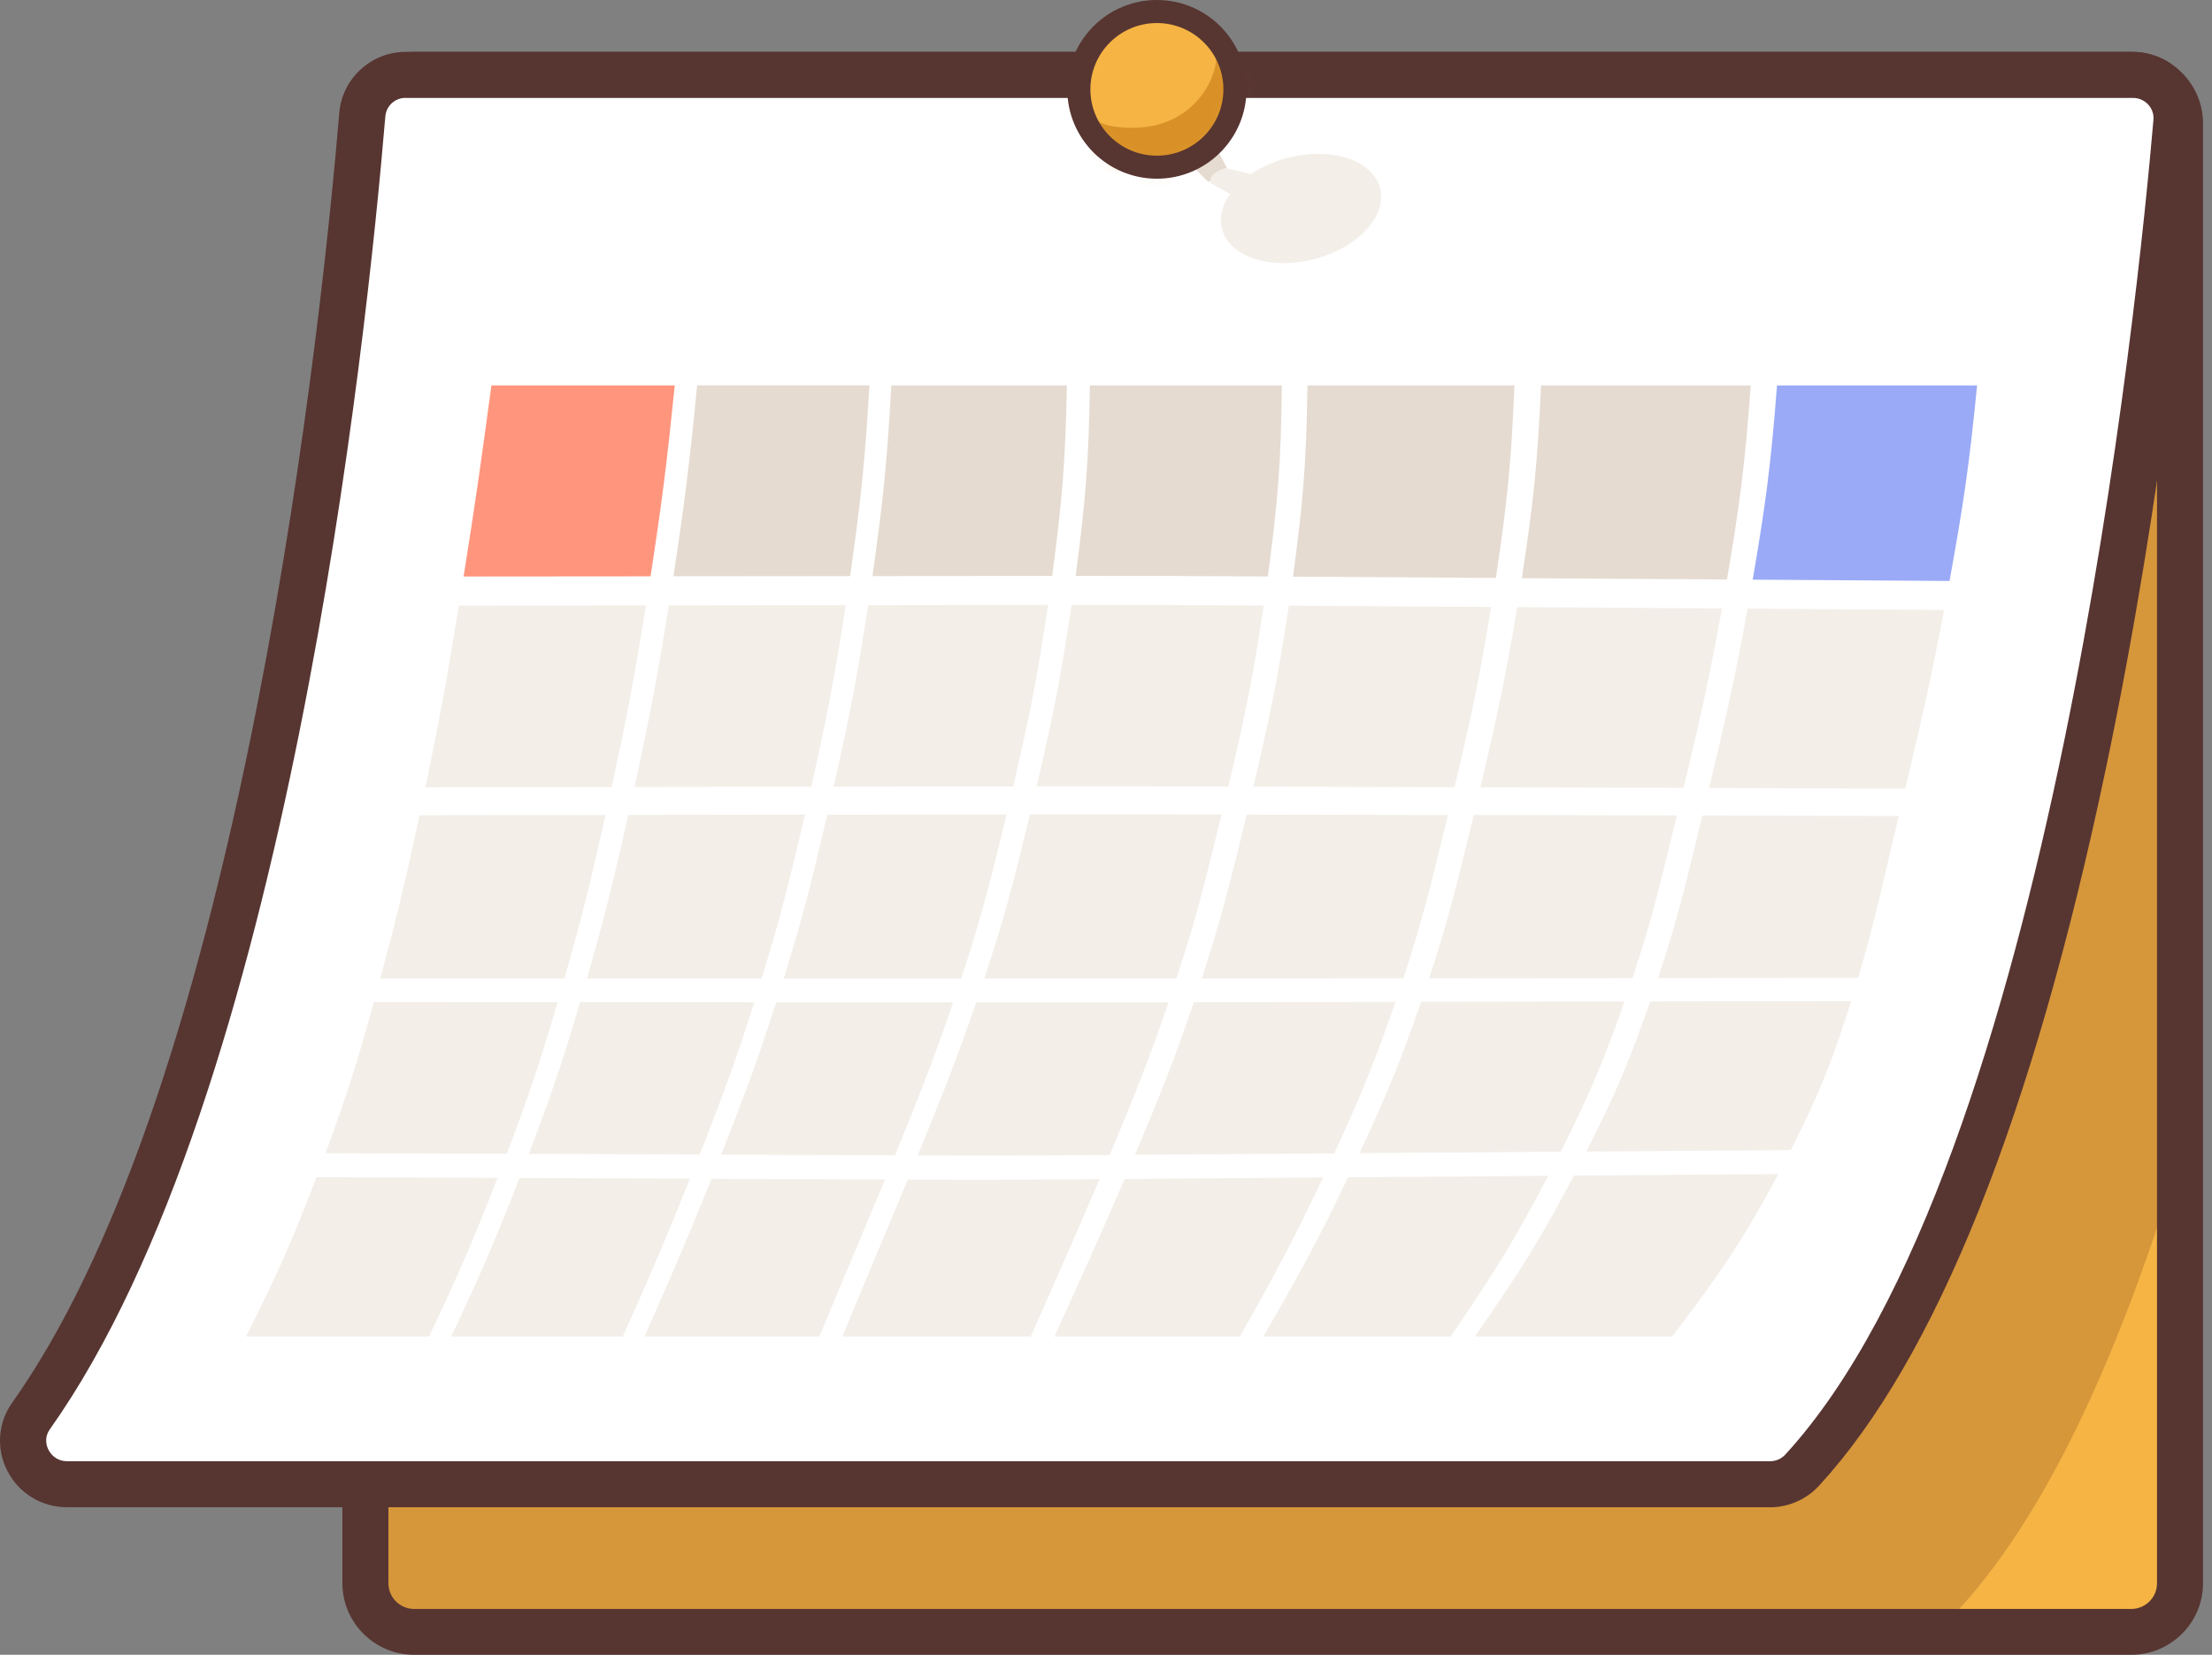<svg width="147" height="110" viewBox="0 0 147 110" fill="none" xmlns="http://www.w3.org/2000/svg">
<rect x="0" y="0" width="147" height="110" fill="#808080" stroke="none"/>
<path d="M141.633 4.975H27.525C25.734 4.975 24.283 6.422 24.283 8.208V105.241C24.283 107.027 25.734 108.475 27.525 108.475H141.633C143.423 108.475 144.875 107.027 144.875 105.241V8.208C144.875 6.422 143.423 4.975 141.633 4.975Z" fill="#F5B444"/>
<path d="M141.628 4.975H27.525C25.736 4.975 24.283 6.424 24.283 8.208V105.241C24.283 107.025 25.736 108.475 27.525 108.475H128.698C135.879 101.737 141.158 89.152 144.875 76.783V8.208C144.875 6.424 143.421 4.975 141.633 4.975H141.628Z" fill="#D6963A"/>
<path d="M141.628 110H27.525C24.893 110 22.754 107.865 22.754 105.241V8.208C22.754 5.584 24.893 3.449 27.525 3.449H141.633C144.265 3.449 146.404 5.584 146.404 8.208V105.241C146.404 107.865 144.265 110 141.633 110H141.628ZM27.525 6.505C26.579 6.505 25.812 7.271 25.812 8.214V105.246C25.812 106.189 26.579 106.955 27.525 106.955H141.633C142.579 106.955 143.346 106.189 143.346 105.246V8.208C143.346 7.265 142.579 6.5 141.633 6.5H27.525V6.505Z" fill="#573531"/>
<path d="M119.767 97.722C137.613 78.27 143.443 21.979 144.627 8.095C144.773 6.414 143.438 4.975 141.747 4.975H26.958C25.456 4.975 24.202 6.123 24.078 7.616C23.051 19.904 17.853 71.829 2.06 94.127C0.709 96.029 2.109 98.66 4.448 98.66H117.627C118.443 98.66 119.216 98.32 119.767 97.722Z" fill="white"/>
<path d="M117.627 100.19H4.443C2.778 100.19 1.266 99.274 0.498 97.792C-0.264 96.326 -0.145 94.585 0.806 93.248C7.393 83.956 12.877 68.337 17.102 46.826C20.49 29.59 22.041 13.577 22.548 7.492C22.738 5.222 24.672 3.449 26.952 3.449H141.747C142.984 3.449 144.167 3.967 145.005 4.878C145.837 5.783 146.258 7.006 146.15 8.23C145.572 15.005 143.805 32.753 139.937 51.138C135.074 74.26 128.666 90.284 120.891 98.757C120.053 99.668 118.864 100.196 117.622 100.196L117.627 100.19ZM26.957 6.505C26.244 6.505 25.666 7.039 25.607 7.745C24.364 22.588 19.085 72.751 3.313 95.011C2.897 95.604 3.113 96.17 3.227 96.385C3.47 96.854 3.929 97.134 4.453 97.134H117.632C118.016 97.134 118.383 96.973 118.643 96.692C136.36 77.381 142.13 19.398 143.108 7.971C143.141 7.589 143.016 7.227 142.757 6.947C142.498 6.667 142.141 6.511 141.757 6.511H26.957V6.505Z" fill="#573531"/>
<path d="M78.654 10.456L80.264 12.063C80.264 12.063 81.421 12.133 81.513 11.114L80.362 8.947L78.649 10.456H78.654Z" fill="#E5DBD1"/>
<path d="M76.882 11.114C79.747 11.114 82.069 8.797 82.069 5.94C82.069 3.082 79.747 0.766 76.882 0.766C74.018 0.766 71.695 3.082 71.695 5.94C71.695 8.797 74.018 11.114 76.882 11.114Z" fill="#F5B444"/>
<mask id="mask0_1519_5334" style="mask-type:luminance" maskUnits="userSpaceOnUse" x="71" y="0" width="12" height="12">
<path d="M76.882 11.114C79.747 11.114 82.069 8.797 82.069 5.94C82.069 3.082 79.747 0.766 76.882 0.766C74.018 0.766 71.695 3.082 71.695 5.94C71.695 8.797 74.018 11.114 76.882 11.114Z" fill="white"/>
</mask>
<g mask="url(#mask0_1519_5334)">
<path d="M79.692 1.59C79.692 1.59 80.778 2.393 80.816 3.886C80.848 5.158 79.281 8.774 74.737 8.483C73.894 8.429 72.716 8.376 71.695 6.823L73.759 15.625L84.441 6.608L81.891 3.018L79.692 1.601V1.59Z" fill="#D89027"/>
</g>
<path d="M76.882 11.879C73.597 11.879 70.928 9.217 70.928 5.94C70.928 2.663 73.597 0 76.882 0C80.167 0 82.836 2.663 82.836 5.94C82.836 9.217 80.167 11.879 76.882 11.879ZM76.882 1.531C74.445 1.531 72.462 3.509 72.462 5.94C72.462 8.37 74.445 10.348 76.882 10.348C79.319 10.348 81.302 8.37 81.302 5.94C81.302 3.509 79.319 1.531 76.882 1.531Z" fill="#573531"/>
<path d="M83.139 11.567L81.421 11.168C81.421 11.168 80.259 11.502 80.448 12.165L81.751 12.893C81.14 13.755 80.946 14.704 81.324 15.555C82.107 17.328 85.047 18.002 87.878 17.064C90.715 16.126 92.373 13.933 91.59 12.16C90.806 10.386 87.867 9.713 85.036 10.65C84.328 10.888 83.69 11.2 83.15 11.567H83.139Z" fill="#F3EEE8"/>
<path d="M43.237 38.311C38.445 38.311 36.002 38.316 30.81 38.321C31.599 33.363 31.956 30.83 32.658 25.623H44.842C44.312 30.83 43.994 33.357 43.232 38.311H43.237Z" fill="#FF957D"/>
<path d="M56.496 38.294C51.817 38.294 49.515 38.299 44.755 38.305C45.506 33.352 45.825 30.829 46.327 25.617H57.782C57.468 30.824 57.198 33.346 56.496 38.294Z" fill="#E5DBD1"/>
<path d="M69.917 38.284C65.006 38.284 62.666 38.289 57.982 38.294C58.679 33.347 58.944 30.83 59.236 25.623H70.901C70.798 30.83 70.577 33.347 69.923 38.284H69.917Z" fill="#E5DBD1"/>
<path d="M84.257 38.321C79.016 38.284 76.439 38.278 71.484 38.284C72.133 33.341 72.349 30.83 72.43 25.623H85.187C85.133 30.867 84.911 33.384 84.257 38.321Z" fill="#E5DBD1"/>
<path d="M99.403 38.418C93.94 38.381 91.206 38.364 85.927 38.332C86.592 33.395 86.813 30.873 86.889 25.623H100.645C100.424 30.948 100.148 33.481 99.408 38.424L99.403 38.418Z" fill="#E5DBD1"/>
<path d="M114.774 38.521C109.376 38.483 106.61 38.467 101.136 38.434C101.887 33.492 102.174 30.959 102.411 25.623H116.346C115.952 31.034 115.606 33.578 114.768 38.521H114.774Z" fill="#E5DBD1"/>
<path d="M129.557 38.618C124.505 38.58 121.852 38.564 116.476 38.532C117.324 33.584 117.676 31.045 118.092 25.623H131.389C130.848 31.121 130.454 33.67 129.557 38.623V38.618Z" fill="#9AAAF7"/>
<path d="M40.654 52.319C35.867 52.324 33.431 52.33 28.276 52.335C29.254 47.587 29.692 45.183 30.497 40.256C35.689 40.251 38.131 40.246 42.929 40.24C42.135 45.161 41.681 47.565 40.649 52.313L40.654 52.319Z" fill="#F3EEE8"/>
<path d="M53.919 52.297C49.24 52.302 46.932 52.307 42.167 52.313C43.199 47.565 43.658 45.161 44.447 40.24C49.218 40.234 51.525 40.229 56.204 40.224C55.448 45.139 54.978 47.538 53.913 52.291L53.919 52.297Z" fill="#F3EEE8"/>
<path d="M67.335 52.276C62.44 52.281 60.095 52.286 55.405 52.292C56.469 47.538 56.945 45.134 57.696 40.224C62.386 40.219 64.731 40.213 69.647 40.208C68.923 45.118 68.437 47.511 67.335 52.27V52.276Z" fill="#F3EEE8"/>
<path d="M81.632 52.286C76.407 52.27 73.835 52.27 68.891 52.275C69.999 47.516 70.49 45.117 71.209 40.213C76.169 40.207 78.746 40.213 83.982 40.25C83.247 45.155 82.745 47.537 81.632 52.291V52.286Z" fill="#F3EEE8"/>
<path d="M96.663 52.329C91.255 52.313 88.548 52.308 83.296 52.292C84.409 47.543 84.911 45.161 85.652 40.262C90.925 40.299 93.648 40.316 99.1 40.348C98.295 45.247 97.776 47.613 96.663 52.329Z" fill="#F3EEE8"/>
<path d="M111.883 52.372C106.529 52.356 103.795 52.351 98.381 52.334C99.494 47.618 100.013 45.252 100.828 40.358C106.286 40.396 109.041 40.412 114.434 40.445C113.542 45.339 113.007 47.683 111.883 52.372Z" fill="#F3EEE8"/>
<path d="M126.618 52.421C121.555 52.405 118.913 52.399 113.58 52.383C114.704 47.699 115.244 45.349 116.141 40.461C121.506 40.499 124.154 40.515 129.2 40.547C128.26 45.436 127.715 47.764 126.618 52.421Z" fill="#F3EEE8"/>
<path d="M37.51 65.049C32.776 65.049 30.372 65.049 25.271 65.049C26.341 61.066 26.865 58.915 27.881 54.194C33.025 54.188 35.456 54.183 40.243 54.178C39.179 58.91 38.644 61.055 37.51 65.049Z" fill="#F3EEE8"/>
<path d="M50.618 65.049C45.993 65.049 43.712 65.049 39.006 65.049C40.152 61.055 40.687 58.905 41.757 54.172C46.511 54.167 48.818 54.162 53.492 54.156C52.39 58.894 51.844 61.044 50.612 65.049H50.618Z" fill="#F3EEE8"/>
<path d="M63.872 65.055C59.03 65.055 56.718 65.055 52.082 65.055C53.325 61.05 53.87 58.9 54.978 54.157C59.663 54.151 62.002 54.146 66.892 54.141C65.746 58.889 65.195 61.039 63.872 65.055Z" fill="#F3EEE8"/>
<path d="M78.185 65.049C72.906 65.049 70.296 65.049 65.412 65.049C66.741 61.029 67.297 58.883 68.448 54.135C73.381 54.13 75.959 54.135 81.183 54.14C80.027 58.878 79.492 61.034 78.179 65.044L78.185 65.049Z" fill="#F3EEE8"/>
<path d="M93.259 65.039C87.856 65.039 85.16 65.044 79.865 65.049C81.167 61.039 81.696 58.884 82.853 54.151C88.11 54.162 90.817 54.167 96.225 54.178C95.08 58.884 94.567 61.05 93.259 65.039Z" fill="#F3EEE8"/>
<path d="M108.485 65.022C103.098 65.022 100.375 65.027 94.972 65.033C96.285 61.05 96.793 58.883 97.938 54.178C103.352 54.188 106.08 54.194 111.44 54.205C110.295 58.883 109.798 61.06 108.49 65.017L108.485 65.022Z" fill="#F3EEE8"/>
<path d="M123.489 65.011C118.248 65.011 115.574 65.017 110.192 65.022C111.5 61.066 111.992 58.889 113.132 54.216C118.47 54.227 121.107 54.232 126.18 54.243C125.073 58.889 124.64 61.077 123.484 65.011H123.489Z" fill="#F3EEE8"/>
<path d="M33.679 76.697C29.043 76.68 26.682 76.67 21.635 76.653C23.132 72.579 23.737 70.595 24.85 66.612C29.94 66.612 32.339 66.612 37.061 66.618C35.878 70.617 35.219 72.611 33.679 76.702V76.697Z" fill="#F3EEE8"/>
<path d="M46.495 76.745C41.978 76.728 39.752 76.718 35.148 76.701C36.694 72.616 37.364 70.616 38.558 66.617C43.248 66.617 45.522 66.617 50.131 66.623C48.845 70.638 48.105 72.648 46.5 76.75L46.495 76.745Z" fill="#F3EEE8"/>
<path d="M59.474 76.799C54.719 76.783 52.455 76.772 47.927 76.756C49.543 72.66 50.288 70.639 51.585 66.629C56.205 66.629 58.512 66.629 63.342 66.634C61.954 70.66 61.149 72.692 59.474 76.805V76.799Z" fill="#F3EEE8"/>
<path d="M73.743 76.778C68.453 76.816 65.79 76.821 60.986 76.805C62.667 72.698 63.483 70.66 64.877 66.634C69.75 66.634 72.371 66.634 77.655 66.629C76.272 70.65 75.456 72.676 73.743 76.783V76.778Z" fill="#F3EEE8"/>
<path d="M88.667 76.67C83.356 76.707 80.708 76.729 75.424 76.767C77.153 72.665 77.963 70.638 79.341 66.623C84.647 66.612 87.338 66.612 92.735 66.602C91.352 70.59 90.542 72.584 88.672 76.67H88.667Z" fill="#F3EEE8"/>
<path d="M103.719 76.556C98.338 76.594 95.674 76.615 90.352 76.653C92.249 72.568 93.059 70.579 94.442 66.596C99.845 66.585 102.563 66.585 107.955 66.574C106.561 70.53 105.756 72.492 103.719 76.556Z" fill="#F3EEE8"/>
<path d="M119.01 76.449C113.526 76.487 110.814 76.508 105.427 76.546C107.475 72.482 108.28 70.525 109.668 66.569C115.055 66.559 117.74 66.559 123.019 66.548C121.777 70.472 121.053 72.396 119.01 76.449Z" fill="#F3EEE8"/>
<path d="M28.519 88.834H16.356C18.561 84.452 19.458 82.361 21.035 78.254C26.077 78.275 28.432 78.281 33.063 78.302C31.464 82.415 30.567 84.501 28.519 88.834Z" fill="#F3EEE8"/>
<path d="M41.4 88.834H29.994C32.026 84.506 32.923 82.42 34.527 78.308C39.125 78.329 41.346 78.335 45.852 78.356C44.199 82.474 43.297 84.56 41.395 88.834H41.4Z" fill="#F3EEE8"/>
<path d="M54.459 88.835H42.837C44.723 84.566 45.625 82.48 47.284 78.362C51.801 78.384 54.059 78.389 58.809 78.411C57.106 82.534 56.204 84.615 54.454 88.835H54.459Z" fill="#F3EEE8"/>
<path d="M68.502 88.834H55.988C57.717 84.625 58.62 82.539 60.327 78.416C65.125 78.437 67.794 78.432 73.067 78.389C71.317 82.512 70.371 84.592 68.502 88.834Z" fill="#F3EEE8"/>
<path d="M82.404 88.834H70.079C72.008 84.581 72.964 82.496 74.737 78.378C80.005 78.335 82.636 78.319 87.92 78.275C85.97 82.388 84.867 84.479 82.404 88.834Z" fill="#F3EEE8"/>
<path d="M96.409 88.834H83.96C86.495 84.468 87.613 82.377 89.591 78.264C94.88 78.221 97.533 78.205 102.893 78.162C100.732 82.269 99.473 84.366 96.404 88.834H96.409Z" fill="#F3EEE8"/>
<path d="M111.122 88.834H98.019C101.147 84.35 102.423 82.253 104.6 78.146C109.971 78.103 112.683 78.087 118.183 78.044C115.979 82.14 114.639 84.248 111.127 88.834H111.122Z" fill="#F3EEE8"/>
</svg>
